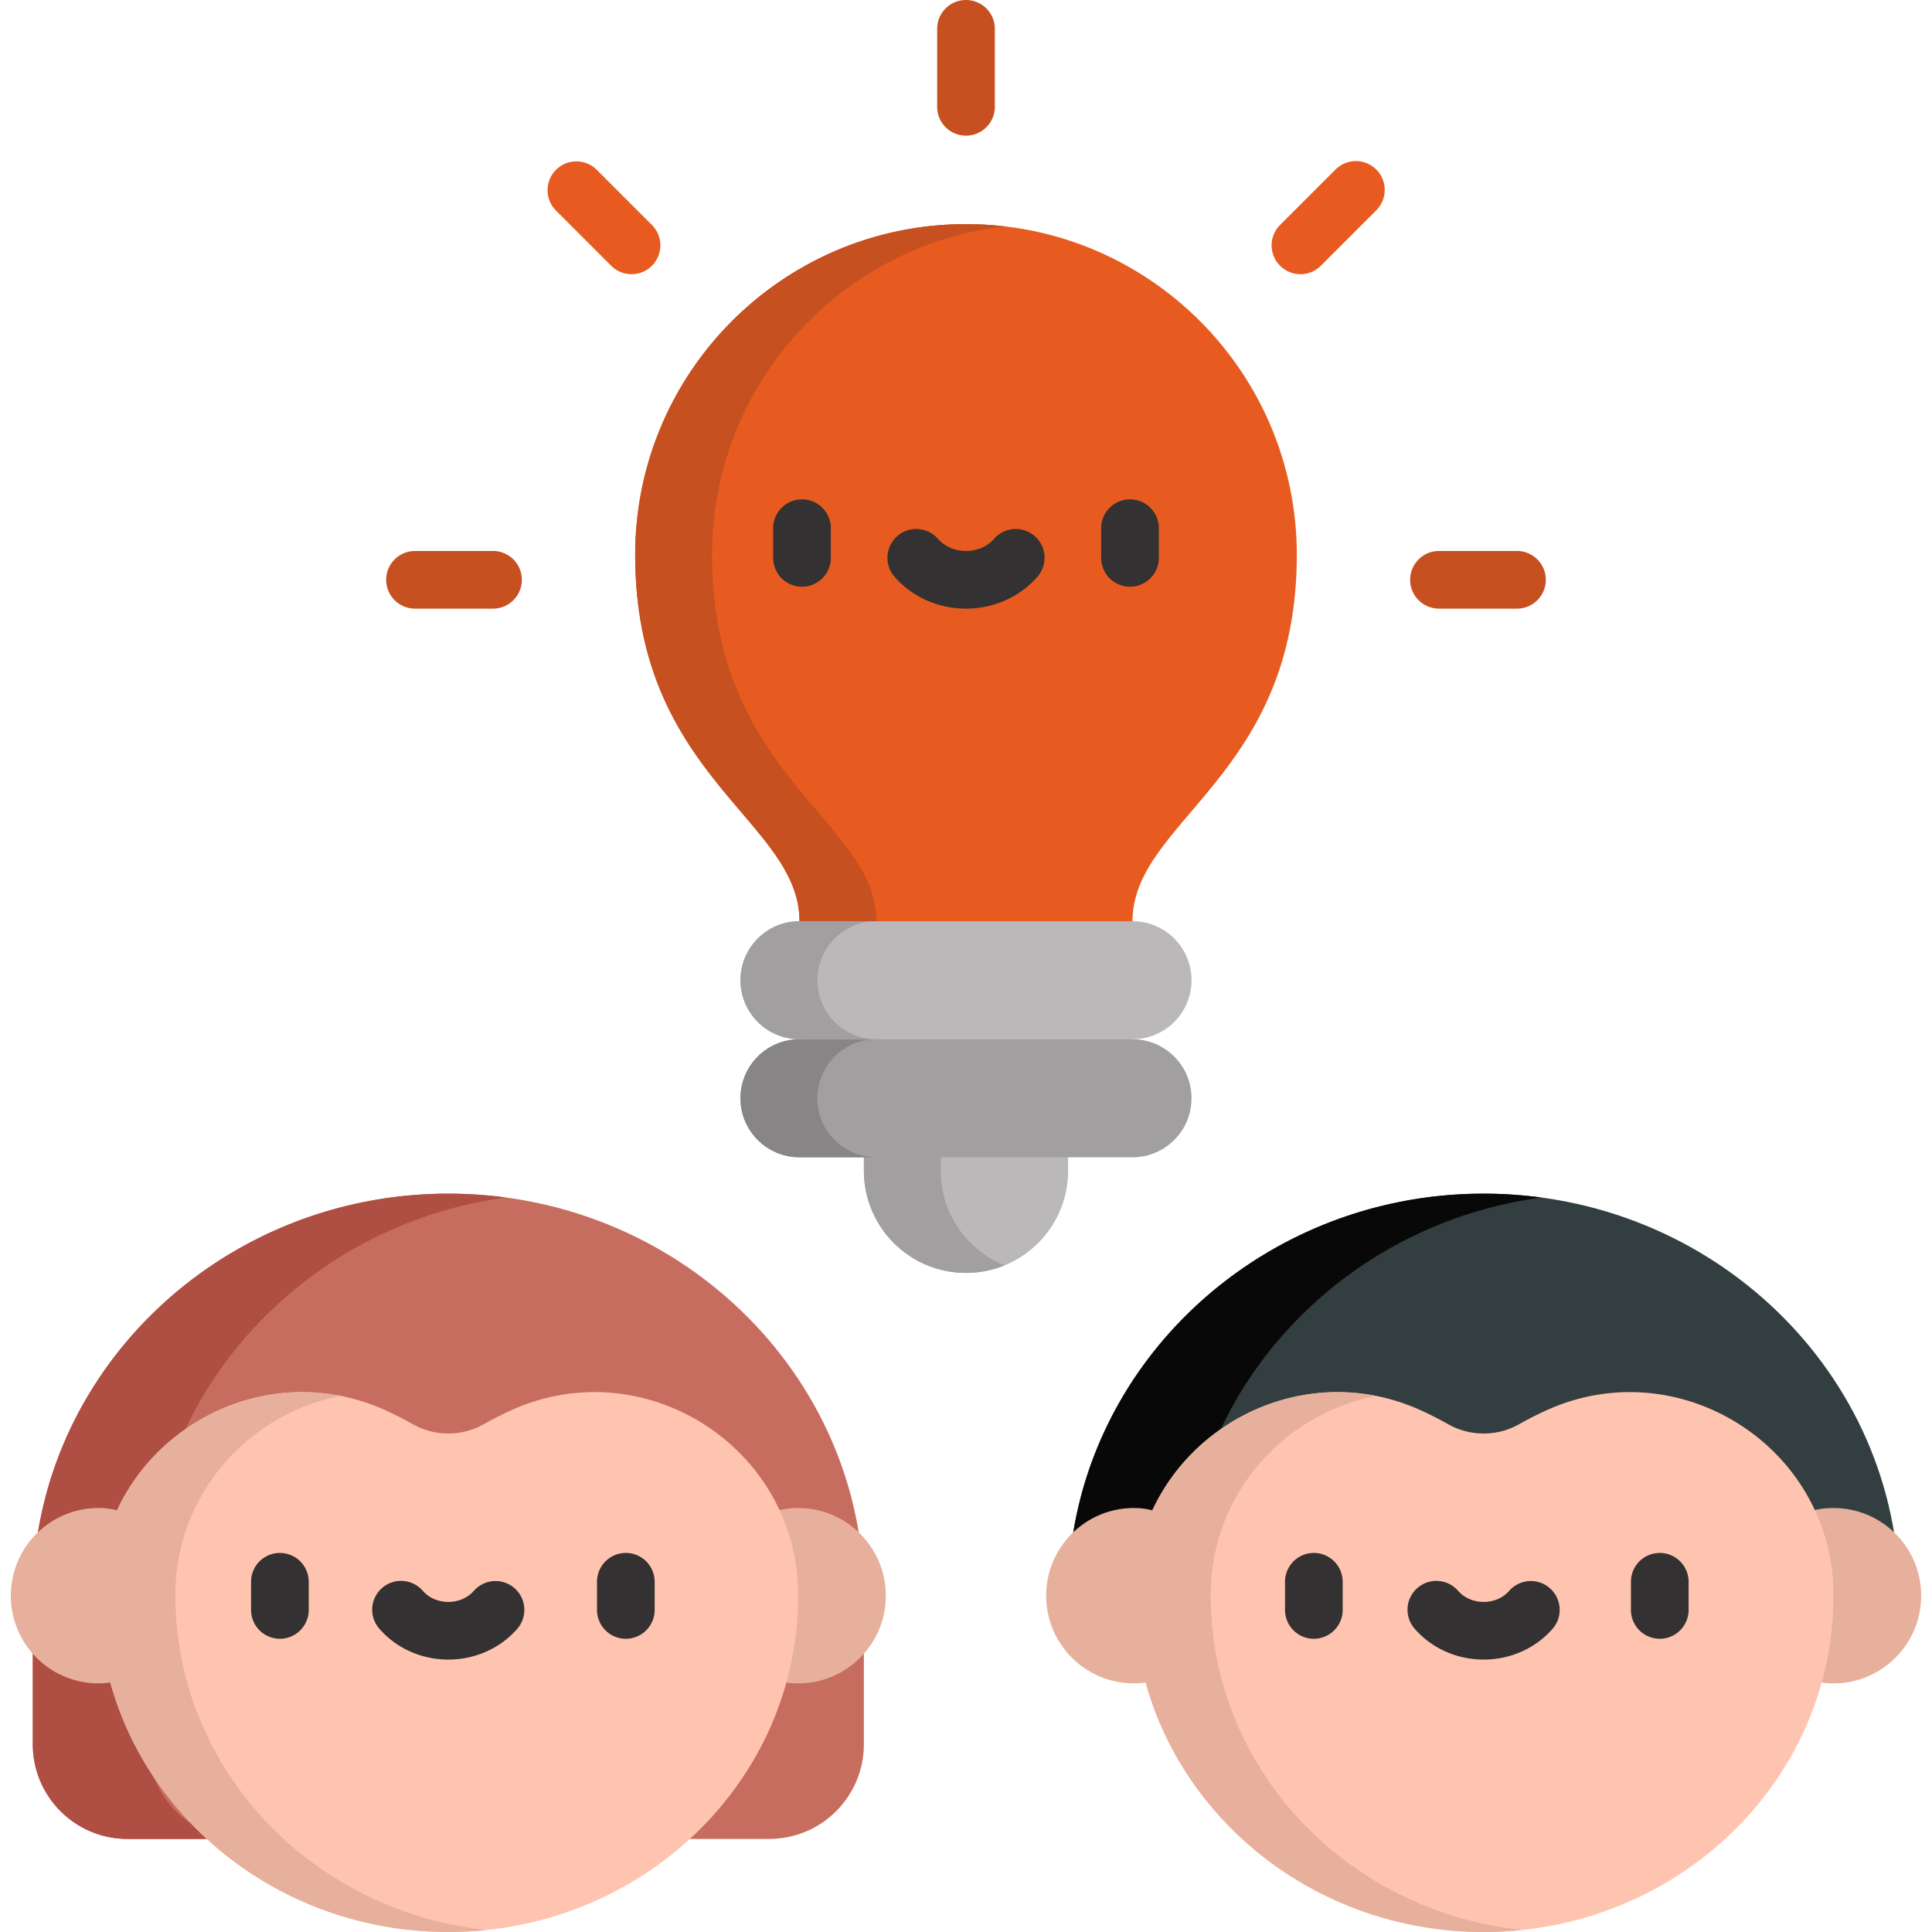 <svg xmlns="http://www.w3.org/2000/svg" id="Capa_1" viewBox="0 0 511.999 511.999" width="512" height="512"><path d="M228.935 269.061v41.212c0 14.946 12.116 27.062 27.062 27.062 14.946 0 27.062-12.116 27.062-27.062v-41.212h-54.124z" data-original="#BAB8B9" fill="#bab8b9"/><path d="M249.308 310.273v-41.211h-20.372v41.211c0 14.946 12.116 27.062 27.062 27.062a26.99 26.99 0 0 0 10.186-1.989c-9.896-4.025-16.876-13.732-16.876-25.073z" data-original="#A19FA0" fill="#a19fa0"/><path d="M255.998 59.39c-48.42 0-87.672 39.252-87.672 87.672 0 58.819 43.545 70.366 43.545 97.071l44.127 15.64 44.127-15.64c0-26.704 43.545-38.252 43.545-97.071 0-48.421-39.251-87.672-87.672-87.672z" data-original="#FFCD38" data-old_color="#FFCD38" fill="#e75b21"/><path d="M232.244 244.132c0-26.704-43.545-38.252-43.545-97.071 0-44.972 33.868-82.014 77.486-87.064a88.497 88.497 0 0 0-10.186-.608c-48.42 0-87.672 39.252-87.672 87.672 0 58.819 43.545 70.367 43.545 97.071l44.127 15.64 10.186-3.61-33.941-12.03z" data-original="#EBAF03" data-old_color="#E75B21" fill="#c6501f"/><path d="M503.306 422.874c0-58.75-49.401-106.547-110.123-106.547-60.721 0-110.122 47.796-110.122 106.547h220.245z" data-original="#333E40" fill="#333e40"/><path d="M408.463 317.357a114.197 114.197 0 0 0-15.279-1.03c-60.721 0-110.122 47.796-110.122 106.547h30.558c-.001-53.734 41.327-98.298 94.843-105.517z" data-original="#283234" data-old_color="#0A0A0A" fill="#080808"/><path d="M228.937 422.874c0-58.75-49.401-106.547-110.123-106.547-60.721 0-110.122 47.796-110.122 106.547v39.37c0 13.858 11.234 25.091 25.091 25.091h170.061c13.858 0 25.091-11.234 25.091-25.091v-39.37h.002z" data-original="#C76D5F" fill="#c76d5f"/><path d="M39.25 462.244v-39.37c0-53.734 41.328-98.297 94.843-105.517a114.197 114.197 0 0 0-15.279-1.03c-60.721 0-110.122 47.796-110.122 106.547v39.37c0 13.858 11.234 25.091 25.091 25.091h30.558c-13.857 0-25.091-11.234-25.091-25.091z" data-original="#AF4E42" fill="#af4e42"/><circle cx="211.513" cy="422.877" r="23.24" data-original="#E6B09C" fill="#e6b09c"/><circle cx="485.886" cy="422.877" r="23.24" data-original="#E6B09C" fill="#e6b09c"/><path d="M211.514 422.451c-.187-38.827-40.693-64.742-76.055-48.707a90.997 90.997 0 0 0-7.208 3.667 19.157 19.157 0 0 1-18.876 0 91.17 91.17 0 0 0-7.208-3.667c-35.362-16.035-75.866 9.88-76.055 48.707l-.001.423c0 49.222 41.503 89.125 92.701 89.125s92.701-39.903 92.701-89.125c.002-.141.001-.282.001-.423z" data-original="#FFC4B0" fill="#ffc4b0"/><path d="M46.485 422.874l.001-.423c.131-27.069 19.858-47.855 43.775-52.534-24.511-4.826-49.047 8.365-59.231 30.345-1.443-.406-3.071-.628-4.917-.628-12.835 0-23.24 10.404-23.24 23.239s10.404 23.24 23.24 23.24a20.07 20.07 0 0 0 3.123-.237C39.786 483.949 75.89 512 118.814 512c3.443 0 6.84-.186 10.186-.538-46.404-4.877-82.515-42.676-82.515-88.588z" data-original="#E6B09C" fill="#e6b09c"/><path d="M485.883 422.451c-.187-38.827-40.693-64.742-76.055-48.707a90.997 90.997 0 0 0-7.208 3.667 19.157 19.157 0 0 1-18.876 0 91.027 91.027 0 0 0-7.209-3.667c-35.362-16.035-75.866 9.88-76.055 48.707l-.001.423c0 49.222 41.503 89.125 92.701 89.125s92.701-39.903 92.701-89.125c.003-.141.003-.282.002-.423z" data-original="#FFC4B0" fill="#ffc4b0"/><path d="M320.854 422.874l.001-.423c.131-27.069 19.858-47.855 43.775-52.534-24.511-4.826-49.048 8.365-59.232 30.346-1.441-.407-3.068-.63-4.916-.63-12.835 0-23.24 10.404-23.24 23.239s10.404 23.24 23.24 23.24c1.12 0 2.156-.085 3.123-.237 10.55 38.074 46.654 66.124 89.578 66.124 3.443 0 6.84-.186 10.186-.538-46.404-4.876-82.515-42.675-82.515-88.587z" data-original="#E6B09C" fill="#e6b09c"/><path d="M74.176 434.288a7.64 7.64 0 0 1-7.64-7.64v-7.464a7.64 7.64 0 1 1 15.28 0v7.464a7.64 7.64 0 0 1-7.64 7.64zm91.675 0a7.64 7.64 0 0 1-7.64-7.64v-7.464a7.64 7.64 0 1 1 15.28 0v7.464a7.64 7.64 0 0 1-7.64 7.64zm-47.038 5.516c-7.079 0-13.734-2.969-18.259-8.146a7.64 7.64 0 1 1 11.505-10.055c1.623 1.856 4.084 2.92 6.753 2.92 2.671 0 5.133-1.064 6.754-2.92a7.639 7.639 0 0 1 10.78-.724 7.64 7.64 0 0 1 .725 10.78c-4.523 5.176-11.178 8.145-18.258 8.145zm229.369-5.516a7.64 7.64 0 0 1-7.64-7.64v-7.464a7.64 7.64 0 1 1 15.28 0v7.464a7.64 7.64 0 0 1-7.64 7.64zm91.675 0a7.64 7.64 0 0 1-7.64-7.64v-7.464a7.64 7.64 0 1 1 15.28 0v7.464a7.64 7.64 0 0 1-7.64 7.64zm-46.674 5.516c-7.079 0-13.734-2.969-18.259-8.146a7.64 7.64 0 1 1 11.505-10.055c1.623 1.856 4.084 2.92 6.753 2.92 2.67 0 5.132-1.064 6.755-2.921a7.638 7.638 0 0 1 10.78-.722 7.64 7.64 0 0 1 .723 10.78c-4.524 5.176-11.178 8.144-18.257 8.144z" data-original="#3A484A" class="active-path" data-old_color="#343232" fill="#333131"/><path d="M300.125 275.412l-44.127-15.64-44.127 15.64c-8.638 0-15.64 7.002-15.64 15.64 0 8.638 7.002 15.64 15.64 15.64h88.254c8.638 0 15.64-7.002 15.64-15.64 0-8.638-7.002-15.64-15.64-15.64z" data-original="#A19FA0" fill="#a19fa0"/><path d="M216.603 291.052c0-8.638 7.002-15.64 15.64-15.64l33.941-12.03-10.186-3.61-44.127 15.64c-8.638 0-15.64 7.003-15.64 15.64 0 8.638 7.002 15.64 15.64 15.64h20.372c-8.637 0-15.64-7.002-15.64-15.64z" data-original="#878586" fill="#878586"/><path d="M300.125 244.132h-88.254c-8.638 0-15.64 7.002-15.64 15.64 0 8.638 7.002 15.64 15.64 15.64h88.254c8.638 0 15.64-7.002 15.64-15.64 0-8.637-7.002-15.64-15.64-15.64z" data-original="#BAB8B9" fill="#bab8b9"/><path d="M216.604 259.771c0-8.638 7.002-15.64 15.64-15.64h-20.372c-8.638 0-15.64 7.002-15.64 15.64 0 8.638 7.002 15.64 15.64 15.64h20.372c-8.638.001-15.64-7.002-15.64-15.64z" data-original="#A19FA0" fill="#a19fa0"/><path d="M212.538 155.483a7.64 7.64 0 0 1-7.64-7.64v-7.866c0-4.219 3.419-7.64 7.64-7.64s7.64 3.421 7.64 7.64v7.866a7.641 7.641 0 0 1-7.64 7.64zm86.921 0a7.64 7.64 0 0 1-7.64-7.64v-7.866c0-4.219 3.419-7.64 7.64-7.64s7.64 3.421 7.64 7.64v7.866a7.64 7.64 0 0 1-7.64 7.64zm-43.46 5.813c-7.341 0-14.241-3.077-18.932-8.443a7.64 7.64 0 0 1 .725-10.78 7.64 7.64 0 0 1 10.78.724c1.788 2.045 4.495 3.219 7.427 3.219 2.932 0 5.639-1.173 7.428-3.219a7.638 7.638 0 0 1 10.78-.723 7.64 7.64 0 0 1 .723 10.78c-4.691 5.365-11.59 8.442-18.931 8.442z" data-original="#3A484A" class="active-path" data-old_color="#343232" fill="#333131"/><path d="M255.999 35.949a7.64 7.64 0 0 1-7.64-7.64V7.64c0-4.219 3.419-7.64 7.64-7.64s7.64 3.42 7.64 7.64v20.67a7.64 7.64 0 0 1-7.64 7.639z" data-original="#EBAF03" data-old_color="#E75B21" fill="#c6501f"/><path d="M167.365 72.662a7.62 7.62 0 0 1-5.403-2.238l-14.616-14.616a7.637 7.637 0 0 1 0-10.803 7.639 7.639 0 0 1 10.804 0l14.616 14.616a7.637 7.637 0 0 1 0 10.803 7.613 7.613 0 0 1-5.401 2.238z" data-original="#FFCD38" data-old_color="#FFCD38" fill="#e75b21"/><path d="M130.652 161.296h-20.67a7.64 7.64 0 0 1-7.64-7.64 7.64 7.64 0 0 1 7.64-7.64h20.67a7.64 7.64 0 1 1 0 15.28z" data-original="#EBAF03" data-old_color="#E75B21" fill="#c6501f"/><path d="M344.631 72.662a7.64 7.64 0 0 1-5.403-13.041l14.616-14.616a7.64 7.64 0 1 1 10.804 10.803l-14.615 14.617a7.617 7.617 0 0 1-5.402 2.237z" data-original="#FFCD38" data-old_color="#FFCD38" fill="#e75b21"/><path d="M402.015 161.296h-20.67a7.64 7.64 0 0 1-7.64-7.64 7.64 7.64 0 0 1 7.64-7.64h20.67a7.64 7.64 0 1 1 0 15.28z" data-original="#EBAF03" data-old_color="#E75B21" fill="#c6501f"/></svg>